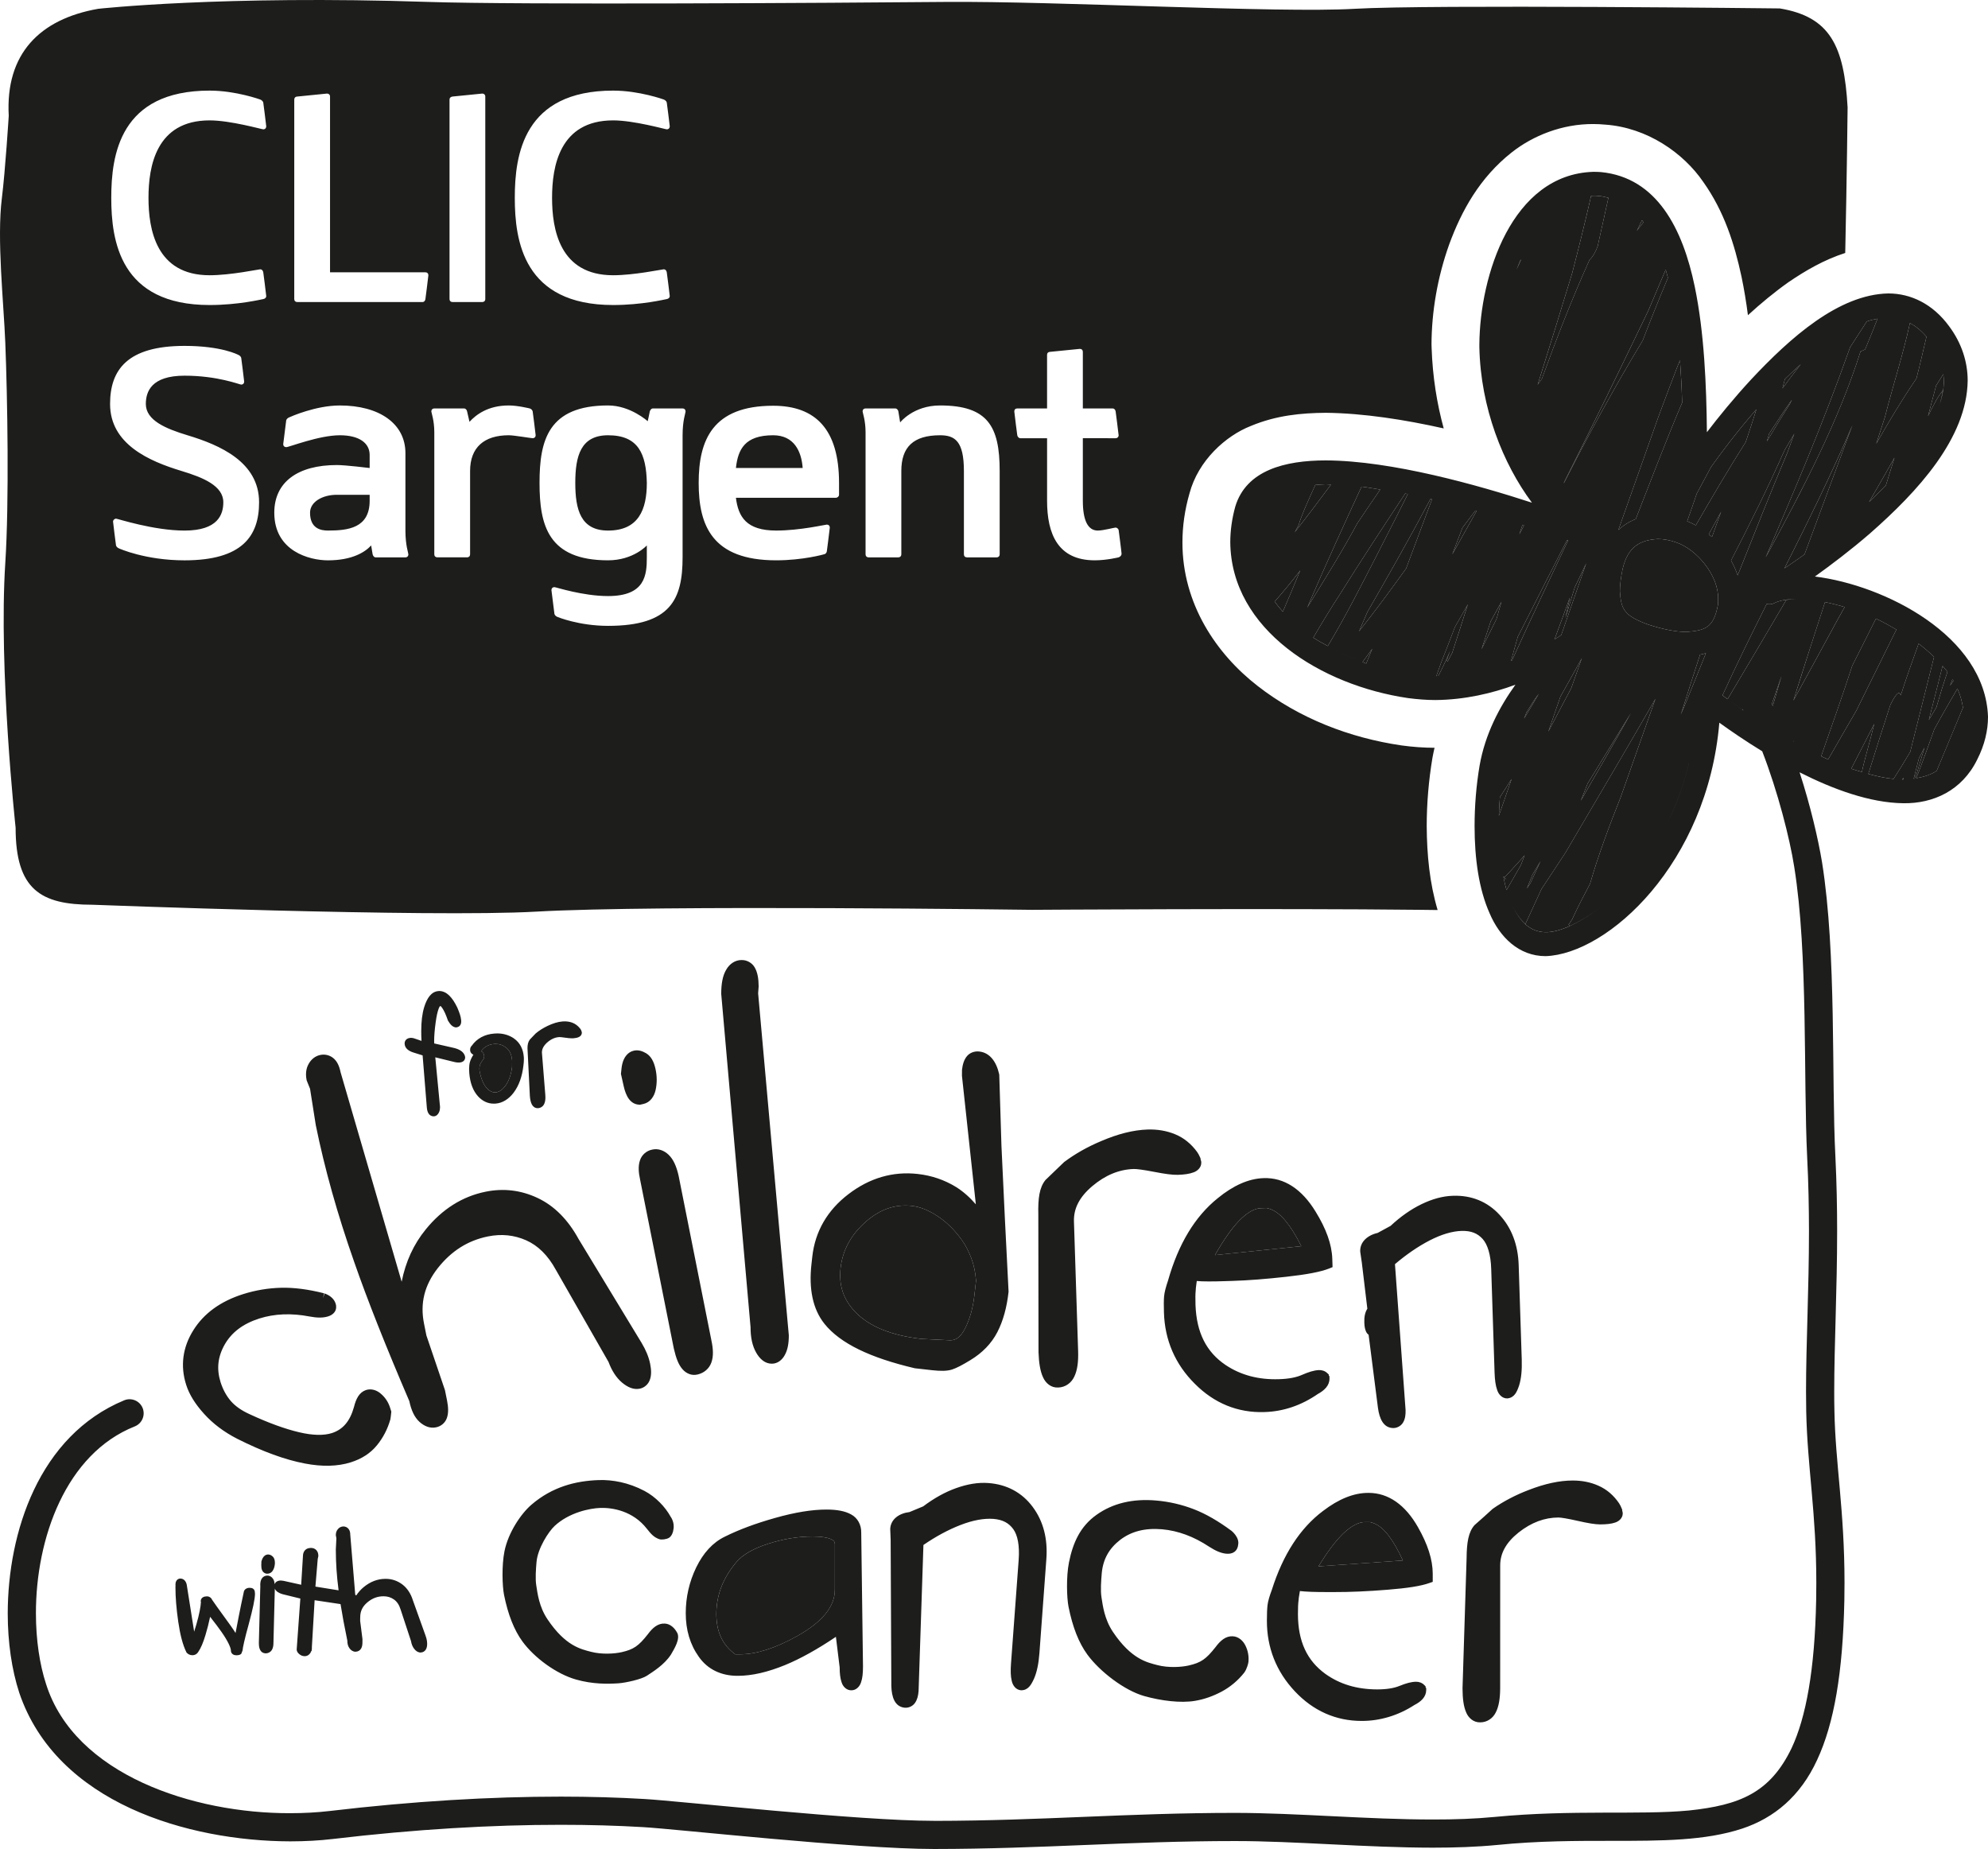 
<svg version="1.1" id="Layer_1" xmlns="http://www.w3.org/2000/svg" xmlns:xlink="http://www.w3.org/1999/xlink" x="0px" y="0px"
	 width="283.465px" height="263.621px" viewBox="0 0 283.465 263.621" enable-background="new 0 0 283.465 263.621"
	 xml:space="preserve">
<g>
	<path fill="#1D1D1B" d="M265.291,50.105l0.647-0.272c0.798-1.905,1.363-3.316,1.771-4.395c-0.498,0.097-1.003,0.215-1.527,0.393
		c-0.713,1.099-1.529,2.379-2.373,3.666c-4.015,11.323-8.137,20.868-12.045,29.978C257.047,69.765,262.119,60.144,265.291,50.105z"
		/>
	<path fill="#1D1D1B" d="M254.507,54.054c-0.113,0.435-0.222,0.882-0.349,1.321c0.85-1.155,1.712-2.3,2.603-3.424
		C255.99,52.635,255.247,53.323,254.507,54.054z"/>
	<path fill="#1D1D1B" d="M255.511,56.986c-1.143,1.577-2.173,3.221-3.246,4.839c-0.11,0.371-0.222,0.744-0.332,1.114
		c1.072-1.797,2.166-3.592,3.299-5.379L255.511,56.986z"/>
	<path fill="#1D1D1B" d="M268.904,69.194c0.401-1.325,0.832-2.631,1.23-3.955c-1.218,2.175-2.425,4.28-3.627,6.331
		C267.328,70.793,268.124,70.002,268.904,69.194z"/>
	<path fill="#1D1D1B" d="M247.771,82.034c2.327-5.841,4.648-11.712,7.084-17.495c0.332-0.893,0.662-1.801,0.987-2.699
		c-0.464,0.787-0.923,1.557-1.392,2.363c-2.339,5.273-4.922,10.5-7.626,15.709C247.203,80.587,247.52,81.291,247.771,82.034z"/>
	<path fill="#1D1D1B" d="M277.013,55.677c-0.139,1.059-0.445,2.146-0.886,3.258c0.652-1.609,1.059-3.184,1.035-4.667
		c0-0.305-0.039-0.608-0.073-0.915c-0.342,0.542-0.688,1.081-1.02,1.61c-0.381,1.463-0.771,2.926-1.16,4.379
		c0.304-0.617,0.6-1.237,0.957-1.865C276.127,56.906,276.561,56.291,277.013,55.677z"/>
	<path fill="#1D1D1B" d="M273.26,53.962c0.512-1.971,0.962-3.968,1.432-5.954c-0.772-0.897-1.55-1.514-2.357-1.95
		c-0.98,4.503-2.424,8.898-3.566,13.408c-0.412,1.273-0.828,2.53-1.233,3.8C269.306,60.14,271.176,57.02,273.26,53.962z"/>
	<path fill="#1D1D1B" d="M230.761,75.557c0.747-0.68,1.575-1.206,2.475-1.547c2.183-5.582,4.303-11.16,6.618-16.598
		c-0.055-2.017-0.159-4.018-0.304-6.046c-0.137,0.335-0.274,0.669-0.413,1.006c-0.907,2.355-1.805,4.721-2.679,7.087
		C234.56,64.82,232.659,70.19,230.761,75.557z"/>
	<path fill="#1D1D1B" d="M243.113,67.822c0,0,0.312-0.458,0.81-1.17C243.409,67.377,243.113,67.822,243.113,67.822z"/>
	<path fill="#1D1D1B" d="M222.617,90.541c1.184-3.406,2.367-6.815,3.557-10.221c-0.542,1.138-1.088,2.278-1.631,3.414l-1.333,4.383
		l0.644-2.942c-0.722,2.005-1.465,3.997-2.2,5.996C222.029,90.94,222.299,90.754,222.617,90.541z"/>
	<path fill="#1D1D1B" d="M223.711,77.106c0.346,0.129,0.588,0.222,0.588,0.222S224.077,77.244,223.711,77.106z"/>
	<path fill="#1D1D1B" d="M239.977,66.871c0-2.926-0.025-6.164-0.123-9.454C239.951,60.707,239.977,63.95,239.977,66.871z"/>
	<path fill="#1D1D1B" d="M257.303,79.044c0.061-0.167,0.122-0.328,0.183-0.491l6.644-17.921c-2.985,6.998-6.328,13.73-9.685,20.394
		C255.282,80.47,256.251,79.796,257.303,79.044z"/>
	<path fill="#1D1D1B" d="M248.922,63.017c0.531-1.554,1.029-3.107,1.522-4.662c-2.976,3.42-5.289,6.565-6.468,8.226
		c-0.679,1.261-1.353,2.53-2.037,3.793c-0.432,1.307-0.914,2.624-1.368,3.931c0.415,0.174,0.826,0.369,1.229,0.596
		C244.124,70.88,246.463,66.881,248.922,63.017z"/>
	<path fill="#1D1D1B" d="M244.129,76.499c0.429-1.184,0.857-2.359,1.282-3.542c-0.604,1.074-1.167,2.151-1.763,3.223
		c0.152,0.124,0.305,0.246,0.452,0.37C244.11,76.535,244.119,76.516,244.129,76.499z"/>
	<path fill="#1D1D1B" d="M276.106,100.848c0.475-1.659,1.001-3.358,1.577-5.074c-0.21-0.279-0.463-0.554-0.694-0.827
		c-0.652,2.574-1.299,5.151-1.963,7.712C275.391,102.04,275.751,101.441,276.106,100.848z"/>
	<path fill="#1D1D1B" d="M135.489,191.091c0.818,0,1.469-0.426,2.146-1.729c0.663-1.352,1.102-2.901,1.301-4.674l0.235-2.095
		c-0.087-1.2-0.318-2.287-0.692-3.253c-0.387-1.016-0.841-1.871-1.35-2.567c-1.062-1.466-2.235-2.606-3.512-3.425
		c-1.287-0.842-2.494-1.299-3.622-1.421c-2.382-0.254-4.531,0.479-6.623,2.331c-2.088,1.874-3.228,4.027-3.518,6.549
		c-0.266,2.47,0.405,4.466,2.078,6.222c1.95,2.057,5.087,3.374,9.45,3.864L135.489,191.091z"/>
	<path fill="#1D1D1B" d="M183.299,174.063c-0.896-1.085-1.787-1.652-2.703-1.827l-0.812,0.026c-0.86,0.023-1.924,0.57-3.125,1.809
		c-1.02,1.057-2.169,2.686-3.414,4.87l12.305-1.26C184.831,176.216,184.076,175.008,183.299,174.063z"/>
	<path fill="#1D1D1B" d="M216.238,38.464c0.217-0.496,0.46-0.994,0.665-1.482c-0.046,0.062-0.1,0.134-0.152,0.193
		C216.573,37.605,216.4,38.029,216.238,38.464z"/>
	<path fill="#1D1D1B" d="M197.955,218.881c-0.843-1.091-1.698-1.672-2.594-1.866l-0.747-0.004h-0.012
		c-0.851,0.004-1.903,0.5-3.114,1.671c-1.033,1.003-2.207,2.55-3.485,4.641l12.03-0.834
		C199.38,221.033,198.679,219.831,197.955,218.881z"/>
	<path fill="#1D1D1B" d="M222.954,100.164c0.362-0.684,0.729-1.376,1.091-2.062c0.498-1.419,1.006-2.833,1.504-4.258
		c-1.006,1.834-2.029,3.663-3.057,5.485c-0.574,1.663-1.155,3.323-1.718,4.986L222.954,100.164z"/>
	<path fill="#1D1D1B" d="M68.457,153.078c0.237,0.994,0.589,1.697,1.003,2.115c0.4,0.41,0.737,0.552,1.102,0.556
		c0.039,0,0.074,0,0.098-0.004c0.472-0.039,0.931-0.307,1.418-0.959c0.461-0.625,0.789-1.518,0.936-2.644l0,0l0.008-0.933
		c-0.074-0.878-0.356-1.442-0.841-1.832c-0.477-0.375-0.953-0.54-1.516-0.54c-0.063,0-0.131,0.005-0.198,0.006
		c-0.813,0.078-1.378,0.376-1.869,1.03c0.067,0.032,0.133,0.073,0.194,0.13c0.176,0.166,0.232,0.377,0.242,0.552l0.004,0.075
		l-0.008,0.039c-0.012,0.055,0,0.213-0.139,0.4c-0.19,0.244-0.308,0.431-0.349,0.523c-0.123,0.223-0.186,0.484-0.186,0.792
		c0,0.051,0.005,0.109,0.009,0.164C68.384,152.778,68.418,152.951,68.457,153.078z"/>
	<path fill="#1D1D1B" d="M104.839,235.863h0.714c2.229,0,4.939-0.833,8.087-2.585c3.753-2.093,5.408-4.31,5.399-6.635l0.003-0.003
		l0.004-6.479c-0.033-0.363-0.087-0.477-0.561-0.718c-0.511-0.231-1.391-0.38-2.596-0.379c-2.104-0.001-4.232,0.354-6.406,1.055
		c-2.164,0.697-3.649,1.599-4.497,2.616c-1.916,2.275-2.837,4.704-2.843,7.385C102.158,232.712,103.028,234.533,104.839,235.863z"/>
	<path fill="#1D1D1B" d="M189.055,69.047c-0.551,0.007-1.008,0.064-1.511,0.099c-1.052,2.299-2.069,4.561-2.349,5.665
		c-0.2,0.361-0.392,0.725-0.588,1.085c1.771-2.235,3.465-4.523,5.17-6.799C189.549,69.093,189.281,69.047,189.055,69.047z"/>
	<path fill="#1D1D1B" d="M194.981,87.244c-0.374,0.88-0.775,1.816-1.195,2.764c2.325-2.914,4.53-5.928,6.706-8.945
		c1.214-3.235,2.459-6.556,3.693-9.867c-0.069-0.015-0.144-0.028-0.215-0.048C200.707,77.255,197.517,82.855,194.981,87.244z"/>
	<path fill="#1D1D1B" d="M278.396,96.866c-0.108,0.295-0.232,0.589-0.341,0.891c0.163-0.242,0.32-0.458,0.482-0.687
		C278.493,97.003,278.442,96.934,278.396,96.866z"/>
	<path fill="#1D1D1B" d="M194.801,94.61c0.293-0.72,0.589-1.436,0.87-2.116c-0.44,0.63-0.909,1.263-1.393,1.903
		C194.462,94.457,194.624,94.549,194.801,94.61z"/>
	<path fill="#1D1D1B" d="M200.739,70.444c-0.125-0.021-0.252-0.056-0.374-0.08c-3.135,4.743-6.268,9.499-9.294,14.345
		c-1.327,2.03-2.584,4.108-3.813,6.206c0.65,0.438,1.373,0.8,2.069,1.191c2.713-4.496,5.054-9.204,7.446-13.834
		C198.104,75.671,199.42,73.056,200.739,70.444z"/>
	<path fill="#1D1D1B" d="M196.804,69.798c-0.889-0.131-1.797-0.32-2.66-0.419c-2.475,5.355-4.938,10.73-7.287,16.186
		c-0.159,0.352-0.298,0.708-0.457,1.064c2.604-4.203,5.121-8.256,7.124-11.999C194.559,73.078,195.694,71.426,196.804,69.798z"/>
	<path fill="#1D1D1B" d="M182.919,87.213c0.849-1.986,1.702-3.984,2.477-5.881c-1.16,1.517-2.376,2.997-3.645,4.446
		C182.118,86.267,182.499,86.75,182.919,87.213z"/>
	<path fill="#1D1D1B" d="M193.777,94.187c-1.35-0.506-2.651-1.101-3.892-1.763C191.126,93.086,192.423,93.681,193.777,94.187z"/>
	<path fill="#1D1D1B" d="M271.382,111.145l0.066-0.262c-0.069,0.067-0.154,0.167-0.235,0.252
		C271.269,111.134,271.326,111.145,271.382,111.145z"/>
	<path fill="#1D1D1B" d="M253.03,85.975c-0.366,0.2-0.759,0.22-1.125,0.136c-2.171,4.328-4.301,8.657-6.298,13.028
		c-0.189-0.14-0.342-0.255-0.478-0.357c0.281,0.213,0.669,0.506,1.202,0.903c2.803-4.694,5.589-9.417,8.376-14.154
		c0.484-0.069,0.994-0.133,1.596-0.133C254.839,85.398,253.677,85.636,253.03,85.975z"/>
	<path fill="#1D1D1B" d="M255.729,105.773c0.035-0.075,0.069-0.147,0.1-0.222l-0.111,0.214
		C255.723,105.765,255.725,105.773,255.729,105.773z"/>
	<path fill="#1D1D1B" d="M252.784,100.652c0.41-1.429,0.816-2.856,1.243-4.295c-0.462,1.34-0.925,2.685-1.385,4.026
		C252.691,100.476,252.737,100.56,252.784,100.652z"/>
	<path fill="#1D1D1B" d="M263.026,86.547c-0.962-0.283-1.898-0.523-2.803-0.703c-1.516,4.675-3.038,9.346-4.51,14.044
		c2.087-3.797,4.168-7.589,6.232-11.404L263.026,86.547z"/>
	<path fill="#1D1D1B" d="M248.424,101.179c-0.595-0.414-1.109-0.785-1.585-1.124c0.513,0.371,1.08,0.778,1.737,1.236
		c-0.035-0.062-0.071-0.123-0.11-0.185C248.456,101.13,248.437,101.153,248.424,101.179z"/>
	<path fill="#1D1D1B" d="M239.669,101.874c1.234-2.875,2.386-5.828,3.571-8.741l0.005-0.005c-0.277,0.088-0.556,0.152-0.835,0.204
		C241.474,96.181,240.571,99.034,239.669,101.874z"/>
	<path fill="#1D1D1B" d="M238.989,77.328c-0.854-0.306-1.737-0.48-2.594-0.48c-2.452,0.137-4.29,1.023-5.042,4.325
		c-0.238,1.191-0.376,2.249-0.376,3.133c0.173,2.555,0.583,3.478,4.021,4.736c1.875,0.611,3.852,1.055,5.458,1.055
		c2.657-0.202,3.883-0.576,4.493-3.816c0.037-0.272,0.037-0.546,0.037-0.85C245.088,82.094,241.951,78.311,238.989,77.328z"/>
	<path fill="#1D1D1B" d="M270.403,89.765c-0.955-0.548-1.91-1.105-2.913-1.561c-1.124,2.229-2.259,4.484-3.38,6.708
		c-1.419,4.354-2.932,8.621-4.434,12.91c0.332,0.154,0.655,0.315,0.987,0.465c1.333-2.314,2.662-4.636,4.016-6.946
		C266.583,97.49,268.498,93.63,270.403,89.765z"/>
	<path fill="#1D1D1B" d="M275.799,104c-0.823,2.345-1.679,4.657-2.549,6.95c1.07-0.179,2.039-0.493,2.893-1.035
		c1.262-3.004,2.508-6.019,3.754-9.025c-0.144-0.915-0.388-1.824-0.796-2.705C277.975,100.111,276.858,102.044,275.799,104z"/>
	<path fill="#1D1D1B" d="M274.415,106.579c-0.27,0.519-0.53,1.036-0.801,1.556c-0.244,0.969-0.498,1.937-0.749,2.898
		c0.055-0.006,0.097-0.02,0.149-0.033l0.316-0.8L274.415,106.579z"/>
	<path fill="#1D1D1B" d="M237.843,117.142c1.247-2.539,2.271-5.339,2.987-8.361l-0.007,0.013
		C240.11,111.815,239.081,114.602,237.843,117.142z"/>
	<path fill="#1D1D1B" d="M263.958,109.606c0.52,0.179,1.013,0.302,1.525,0.456c0.378-1.815,1.137-4.258,1.762-6.857
		C266.168,105.352,265.054,107.462,263.958,109.606z"/>
	<path fill="#1D1D1B" d="M273.57,91.769c-0.888,2.456-1.758,4.91-2.546,7.37c-0.183-0.633-0.607-0.42-1.475,1.341
		c-1.07,3.271-2.115,6.562-3.146,9.862c1.241,0.338,2.45,0.607,3.594,0.71c0.764-1.166,1.562-2.476,2.379-3.855
		c1.142-4.512,2.274-9.027,3.396-13.542C275.096,93,274.369,92.365,273.57,91.769z"/>
	<path fill="#1D1D1B" d="M226.387,111.694c-0.332,0.821-0.655,1.642-0.987,2.467c2.425-4.179,4.837-8.342,7.158-12.513
		C230.495,104.995,228.444,108.343,226.387,111.694z"/>
	<path fill="#1D1D1B" d="M217.293,74.888c-0.062-0.021-0.136-0.042-0.205-0.062c-0.147,0.451-0.298,0.898-0.45,1.35
		c0.215-0.381,0.406-0.776,0.616-1.156C217.268,74.971,217.286,74.93,217.293,74.888z"/>
	<path fill="#1D1D1B" d="M205.482,94.49c-0.218,0.64-0.445,1.268-0.677,1.896c0.095-0.007,0.191-0.013,0.282-0.02
		c0.608-1.177,1.188-2.367,1.688-3.596c-0.515,1.405-0.515,1.409-0.369,1.559c0.21-0.426,0.445-0.817,0.657-1.238
		c0.75-2.304,1.502-4.607,2.23-6.923c-0.613,1.079-1.234,2.164-1.846,3.244C206.799,91.122,206.14,92.835,205.482,94.49z"/>
	<path fill="#1D1D1B" d="M208.527,75.243c-0.494,1.272-0.962,2.527-1.449,3.794c1.148-2.056,2.311-4.131,3.475-6.201
		c-0.061-0.016-0.115-0.032-0.174-0.046C209.761,73.611,209.141,74.439,208.527,75.243z"/>
	<path fill="#1D1D1B" d="M219.796,126.755l-2.293,4.984c-0.733-0.654-1.391-1.595-1.995-2.884c1.296,2.761,2.791,4.02,4.872,4.051
		c1.898,0.046,4.95-1.279,8.105-3.788c-1.645,1.306-3.262,2.285-4.703,2.915c0.014-0.042,0.037-0.078,0.053-0.125
		c-0.066-0.02-0.122-0.033-0.191-0.053l0.067-0.091l0.246-0.367c0.083-0.122,0.162-0.249,0.245-0.369l0.102-0.238
		c0.747-1.623,1.582-3.208,2.417-4.783c1.209-4.191,2.764-8.302,4.36-12.325l4.962-14.045c-4.208,7.328-8.549,14.641-12.86,21.987
		L219.796,126.755z"/>
	<path fill="#1D1D1B" d="M222.977,68.926c3.527-6.921,7.23-13.74,11.251-20.374c1.151-2.995,2.353-5.974,3.599-8.942
		c-0.106-0.391-0.205-0.795-0.316-1.168c-0.813,1.944-1.643,3.893-2.479,5.846c-3.949,8.217-7.963,16.452-11.995,24.438
		C223.017,68.791,222.993,68.863,222.977,68.926z"/>
	<path fill="#1D1D1B" d="M234.126,31.396l-0.735,1.522c0.311-0.431,0.632-0.83,0.947-1.225
		C234.265,31.596,234.2,31.484,234.126,31.396z"/>
	<path fill="#1D1D1B" d="M226.647,37.056c0.535-0.503,0.881-1.21,1.174-1.98c0.042-0.213,0.097-0.434,0.136-0.644l0.811-3.644
		l0.401-1.819l0.175-0.767c-0.442-0.105-0.886-0.224-1.363-0.26c-0.276-0.036-0.547-0.036-0.816-0.036
		c-0.104-0.001-0.196,0.032-0.295,0.032c-0.831,3.658-1.742,7.322-2.697,11.008c-1.617,5.31-3.257,10.629-4.918,15.906
		c0.2-0.288,0.406-0.567,0.606-0.854C221.941,48.276,224.145,42.602,226.647,37.056z"/>
	<path fill="#1D1D1B" d="M222.389,76.629c-0.761-0.272-1.746-0.619-2.872-1C220.643,76.013,221.628,76.357,222.389,76.629z"/>
	<path fill="#1D1D1B" d="M213.867,113.662c-0.062,0.884-0.12,1.762-0.146,2.641l1.816-5.236
		C214.988,111.94,214.423,112.798,213.867,113.662z"/>
	<path fill="#1D1D1B" d="M219.408,98.92c-0.632,0.809-1.186,1.743-1.746,2.647c-0.117,0.304-0.229,0.593-0.349,0.885
		c0.545-0.909,1.101-1.81,1.629-2.733C219.102,99.457,219.254,99.189,219.408,98.92z"/>
	<path fill="#1D1D1B" d="M211.254,92.554c0.71-1.433,1.426-2.866,2.129-4.298c0.235-0.818,0.471-1.639,0.708-2.461
		c-0.51,0.932-1.02,1.853-1.524,2.772C212.126,89.895,211.699,91.229,211.254,92.554z"/>
	<path fill="#1D1D1B" d="M217.393,121.947c-0.637,0.755-1.346,1.474-1.989,2.211l-0.698,0.751l-0.178,0.18
		c-0.076-0.052-0.127-0.091-0.173-0.121c0.002,0.015,0.007,0.03,0.007,0.05c0.276,0.229,0.759,0.611,0.025,0.086
		c0.134,0.615,0.261,1.238,0.427,1.8c0.678-1.176,1.354-2.367,2.034-3.543C217.03,122.893,217.21,122.417,217.393,121.947z"/>
	<path fill="#1D1D1B" d="M219.66,122.78c-0.381,0.634-0.755,1.272-1.136,1.905c-0.265,0.665-0.539,1.324-0.807,1.988l0.53-0.812
		L219.66,122.78z"/>
	<path fill="#1D1D1B" d="M223.44,77.006c-0.969,1.882-1.939,3.768-2.895,5.657c-1.368,2.715-2.752,5.42-4.125,8.127
		c-0.334,1.14-0.634,2.274-0.955,3.406c0.051-0.017,0.09-0.034,0.136-0.054c2.604-5.731,5.297-11.413,7.984-17.082
		C223.533,77.042,223.494,77.025,223.44,77.006z"/>
	<g>
		<g>
			<path fill="#1D1D1B" d="M52.364,228.473c0.712-0.603,1.461-0.88,2.315-0.883c0.58,0,1.058,0.152,1.497,0.458
				c0.419,0.297,0.737,0.754,0.947,1.43l1.485,4.509c0.063,0.4,0.208,0.795,0.457,1.104c0.196,0.252,0.454,0.466,0.778,0.509
				l0.012,0.007h0.135v-0.004h0.012c0.299-0.003,0.556-0.165,0.707-0.404c0.157-0.245,0.195-0.528,0.198-0.838
				c-0.003-0.349-0.069-0.698-0.198-1.067l-0.236,0.084l0.236-0.091l-1.837-5.122c-0.298-0.958-0.805-1.737-1.511-2.271
				c-0.694-0.516-1.501-0.794-2.369-0.79h-0.055c-1.106,0.004-2.15,0.412-3.07,1.171c-0.418,0.341-0.777,0.748-1.08,1.204
				c-0.043-0.04-0.088-0.079-0.135-0.117l-0.71-8.559c0-0.271-0.045-0.581-0.252-0.829c-0.173-0.211-0.433-0.338-0.716-0.338h-0.038
				c-0.008,0-0.017,0-0.025,0.001c-0.287,0.016-0.55,0.154-0.727,0.375c-0.211,0.229-0.3,0.537-0.3,0.854v0.021l0.08,0.439
				l-0.08,1.586v0.046c0,1.826,0.128,3.756,0.394,5.784l-3.305-0.533l0.331-3.947l0.075-0.337l0.003-0.005l0.009-0.092
				c0-0.295-0.071-0.583-0.273-0.807c-0.205-0.234-0.498-0.325-0.781-0.325c-0.002,0-0.007,0-0.021-0.004
				c-0.015-0.003-0.038-0.003-0.073,0.012c-0.28,0.008-0.569,0.104-0.771,0.338c-0.211,0.241-0.279,0.55-0.279,0.858l-0.249,4.047
				l-2.542-0.564l-0.301-0.032c-0.003-0.008-0.037-0.008-0.042-0.008c-0.22,0-0.45,0.036-0.644,0.178
				c-0.124,0.084-0.2,0.205-0.251,0.338c-0.028-0.283-0.081-0.534-0.229-0.755h-0.002c-0.173-0.27-0.464-0.463-0.8-0.463h-0.056
				c-0.312,0.011-0.605,0.172-0.771,0.451c-0.147,0.259-0.198,0.555-0.198,0.896c0,0,0,0.072,0.012,0.083l-0.21,8.146
				c0.004,0.425,0.034,0.76,0.195,1.043c0.128,0.25,0.378,0.439,0.684,0.458c0.02,0.007,0.034,0.007,0.043,0.007l0.02,0.004h0.034
				c0.351,0,0.677-0.176,0.866-0.462c0.183-0.3,0.238-0.643,0.238-1.03l0.196-7.737c0.159,0.396,0.6,0.646,1.087,0.788l2.551,0.626
				l-0.519,7.254c0.011,0.371,0.249,0.57,0.396,0.689c0.202,0.169,0.446,0.267,0.709,0.27c-0.002,0-0.003-0.001-0.005-0.001
				c0.002,0,0.004,0,0.006,0.001c0.008,0,0.016,0.004,0.024,0.004c-0.009,0-0.016-0.002-0.024-0.004
				c0.016,0.001,0.032,0.004,0.047,0.004h-0.014l0.01,0.003c0.013,0,0.022-0.003,0.034-0.007c0.453-0.015,0.775-0.352,0.904-0.75
				l0.045,0.004l0.014-0.249l0.031-0.189l-0.021-0.004l0.398-6.788l3.696,0.554c0.239,1.497,0.557,3.23,0.969,5.209
				c-0.004,0.392,0.08,0.788,0.311,1.094c0.19,0.271,0.498,0.489,0.864,0.489l0.014-0.007c0.316,0,0.609-0.17,0.77-0.438
				c0.152-0.261,0.194-0.554,0.194-0.886l0.004-0.472l-0.329-2.597c0.008-0.075,0.008-0.267,0.008-0.512
				C51.363,229.728,51.672,229.065,52.364,228.473z M69.556,176.289c1.949-0.396,3.751-0.208,5.461,0.545
				c1.683,0.748,3.096,2.118,4.242,4.214l7.508,13.13c0.453,1.22,1.096,2.245,1.932,2.947c0.791,0.66,1.633,1.04,2.504,0.87
				l0.038-0.006c0.648-0.138,1.194-0.621,1.415-1.25c0.245-0.651,0.224-1.404,0.046-2.301c-0.199-0.969-0.609-1.958-1.209-2.96
				l-9.002-14.835c-1.492-2.73-3.444-4.717-5.827-5.837c-2.36-1.118-4.863-1.421-7.426-0.896c-3.312,0.67-6.18,2.483-8.522,5.363
				c-1.733,2.117-2.88,4.617-3.444,7.476l-8.71-29.876c-0.175-0.851-0.473-1.56-1.058-2.029c-0.509-0.408-1.18-0.566-1.814-0.436
				c-0.712,0.137-1.305,0.609-1.668,1.257c-0.394,0.676-0.473,1.491-0.301,2.33l0.014,0.061l0.475,1.178l0.817,5.18
				c1.265,6.219,3.084,12.704,5.465,19.476c1.874,5.393,4.498,12.017,7.873,19.876c0.272,1.299,0.726,2.303,1.464,2.971
				c0.676,0.609,1.496,0.941,2.319,0.77c0.725-0.128,1.346-0.654,1.576-1.35c0.241-0.693,0.212-1.506,0.02-2.479l-0.297-1.476
				l-2.647-7.799c-0.064-0.333-0.181-0.931-0.342-1.704c-0.575-2.881,0.055-5.449,1.964-7.893
				C64.355,178.356,66.702,176.873,69.556,176.289z M38.276,221.636c-0.013,0-0.028-0.003-0.044-0.005
				c-0.385,0.005-0.655,0.271-0.791,0.551c-0.058,0.111-0.105,0.241-0.16,0.413l-0.008,0.032l-0.017,0.583
				c-0.006,0.445,0.107,0.972,0.64,1.136l0.053,0.016l0.196,0.007c0.413-0.007,0.708-0.291,0.849-0.618
				c0.114-0.24,0.18-0.519,0.196-0.809h0.007v-0.134l-0.004-0.015c0-0.316-0.065-0.645-0.314-0.875
				C38.73,221.773,38.526,221.647,38.276,221.636z M50.027,208.489l0.022-0.008c1.512-0.481,2.769-1.279,3.686-2.404
				c0.889-1.079,1.533-2.324,1.927-3.716c0.047-0.242,0.073-0.522,0.121-0.967l0.013-0.139l-0.047-0.146
				c-0.032-0.103-0.073-0.242-0.128-0.402c-0.239-0.766-0.668-1.431-1.271-1.955c-0.595-0.55-1.415-0.814-2.175-0.562
				c-0.963,0.333-1.411,1.249-1.699,2.404c-0.585,2.092-1.605,3.225-3.153,3.73c-1.14,0.36-2.703,0.349-4.684-0.122
				c-1.993-0.471-4.33-1.315-6.99-2.546c-1.201-0.536-2.095-1.171-2.727-1.891c-0.642-0.747-1.129-1.631-1.47-2.697
				c-0.592-1.898-0.406-3.625,0.594-5.384c0.997-1.729,2.595-2.952,4.938-3.699c2.181-0.688,4.562-0.783,7.169-0.283
				c1.032,0.194,1.891,0.216,2.621-0.013c0.357-0.112,0.704-0.292,0.946-0.646c0.249-0.347,0.262-0.823,0.139-1.175
				c-0.223-0.714-0.837-1.184-1.569-1.451l-0.243,0.676l0.173-0.697c-2.271-0.573-4.325-0.841-6.167-0.791
				c-1.832,0.051-3.625,0.35-5.383,0.905c-3.186,1.005-5.598,2.729-7.111,5.166c-1.521,2.427-1.872,5.092-1.009,7.776
				c0.437,1.383,1.302,2.756,2.554,4.133c1.265,1.403,2.834,2.582,4.702,3.543c3.629,1.827,6.851,3.006,9.692,3.539
				C45.946,209.132,48.128,209.088,50.027,208.489z M58.618,147.971c-0.025,0.004-0.079-0.006-0.154,0.016
				c-0.162,0.011-0.384,0.066-0.557,0.245c-0.151,0.149-0.211,0.354-0.211,0.537c0,0.025,0,0.062,0.005,0.104
				c0.06,0.608,0.58,0.972,1.214,1.179l1.345,0.42l0.596,7.37c0.028,0.353,0.087,0.653,0.243,0.907
				c0.141,0.242,0.417,0.408,0.716,0.414v-0.006h0.08c0.337-0.027,0.556-0.277,0.678-0.52c0.118-0.225,0.164-0.475,0.164-0.747
				l0.013-0.001l-0.026-0.275l-0.007-0.128h-0.006l-0.645-6.738l2.713,0.665c0.207,0.054,0.404,0.081,0.598,0.081
				c0.055,0,0.103-0.004,0.152-0.004c0.186-0.017,0.376-0.062,0.54-0.187c0.172-0.13,0.253-0.332,0.256-0.526l-0.003-0.04
				c-0.034-0.371-0.25-0.646-0.51-0.855c-0.291-0.221-0.649-0.364-1.079-0.472l-0.05,0.195l0.046-0.195l-2.818-0.642
				c-0.006-0.112-0.006-0.23-0.006-0.346c0-0.705,0.07-1.604,0.217-2.665c0.118-0.875,0.268-1.531,0.422-1.936
				c0.064-0.172,0.13-0.291,0.183-0.362l0.022,0.026l0.063-0.062c0.002,0.007,0.006,0.009,0.009,0.012
				c0.066,0.058,0.159,0.154,0.259,0.313c0.23,0.332,0.501,0.909,0.775,1.719l0.014,0.029l0.024,0.048
				c0.312,0.512,0.646,0.938,1.19,0.944v-0.013c0.557-0.069,0.691-0.528,0.678-0.869c0-0.059-0.005-0.11-0.005-0.143
				c-0.02-0.259-0.082-0.525-0.172-0.816c-0.093-0.285-0.219-0.617-0.382-0.998c-0.708-1.457-1.516-2.346-2.578-2.356
				c-0.029,0-0.079-0.004-0.151,0.014c-0.959,0.09-1.583,0.969-1.987,2.277c-0.286,0.929-0.424,2.072-0.424,3.44
				c0,0.436,0.01,0.895,0.038,1.38l-0.978-0.335C58.979,148.016,58.803,147.971,58.618,147.971z M33.267,235.903
				c0.165,0.086,0.334,0.095,0.487,0.099c0.003,0,0.038-0.004,0.038-0.004c0.156,0,0.304-0.028,0.444-0.091
				c0.066-0.038,0.126-0.081,0.175-0.135l0.177-0.466c0.014-0.343,0.301-1.671,0.872-3.72c0.589-2.189,0.89-3.588,0.899-4.34
				l-0.026-0.294v0.008c-0.013-0.184-0.083-0.339-0.263-0.461h0.001c-0.145-0.094-0.305-0.113-0.42-0.109
				c0.014-0.004-0.012-0.004-0.051-0.004c-0.338-0.014-0.805,0.166-0.854,0.666c-0.224,1.041-0.454,2.129-0.665,3.208
				c-0.186,0.925-0.351,1.783-0.496,2.562c-0.201-0.328-0.441-0.682-0.725-1.079c-0.859-1.178-1.518-2.091-1.962-2.716
				c-0.22-0.312-0.39-0.549-0.503-0.721c-0.061-0.079-0.103-0.143-0.132-0.184l-0.019-0.025c-0.119-0.305-0.403-0.492-0.713-0.5
				h-0.015c-0.013-0.002-0.033-0.002-0.067,0.008c-0.158,0.004-0.315,0.025-0.471,0.106c-0.208,0.099-0.352,0.302-0.355,0.557
				c0,0-0.01,0.055,0.029,0.126c-0.025,0.628-0.233,1.758-0.659,3.232c-0.111,0.381-0.216,0.723-0.309,1.009
				c-0.35-2.181-0.695-4.367-1.037-6.562c-0.049-0.463-0.325-0.975-0.881-1.009c-0.013-0.002-0.029-0.004-0.049-0.004
				c-0.249,0.004-0.473,0.13-0.588,0.366c-0.085,0.155-0.111,0.335-0.111,0.515c0,0,0,0.045,0.009,0.074l-0.009,0.304
				c0,1.411,0.131,3.045,0.399,4.903c0.27,1.864,0.646,3.311,1.164,4.352l0.015,0.036l0.119,0.117
				c0.07,0.058,0.14,0.104,0.202,0.142c0.159,0.082,0.323,0.123,0.489,0.123l0.015,0.006c0.351,0,0.652-0.161,0.825-0.438
				c0.39-0.554,0.732-1.372,1.062-2.474c0.245-0.806,0.462-1.664,0.653-2.572c0.742,0.946,1.293,1.675,1.655,2.205
				c0.902,1.286,1.32,2.259,1.308,2.607c0.002,0-0.004,0.024,0,0.054C32.94,235.61,33.069,235.793,33.267,235.903z M231.247,215.103
				c-0.118-0.298-0.242-0.555-0.388-0.775c-0.768-1.128-1.748-1.971-2.906-2.487c-1.117-0.509-2.367-0.755-3.698-0.755
				c-1.91,0-4.002,0.462-6.298,1.355c-1.885,0.719-3.596,1.62-5.118,2.683c-0.831,0.761-1.671,1.521-2.594,2.325
				c-0.874,0.994-1.106,2.494-1.125,4.673l-0.582,18.583c0.007,1.455,0.144,2.566,0.506,3.411c0.327,0.833,1.082,1.464,1.975,1.449
				h0.056c0.934,0,1.773-0.545,2.198-1.402c0.449-0.863,0.622-1.995,0.632-3.441l0.005-17.535c0.004-1.72,0.812-3.241,2.625-4.691
				c1.827-1.441,3.7-2.129,5.68-2.136c0.361,0,1.331,0.157,2.729,0.474c1.456,0.334,2.484,0.504,3.204,0.51
				c0.893-0.006,1.578-0.069,2.139-0.261c0.533-0.158,1.104-0.635,1.094-1.311v-0.088l-0.021-0.079
				c-0.027-0.108-0.043-0.184-0.048-0.229l-0.01-0.015v-0.133L231.247,215.103z M185.35,226.844
				c0.879,0.104,2.157,0.146,3.932,0.146c0.219,0.004,0.532,0.004,0.927,0c2.279,0.007,4.821-0.105,7.634-0.332
				c2.826-0.224,4.777-0.526,5.986-0.964l0.461-0.162v-1.163c-0.004-2.017-0.727-4.22-2.108-6.637
				c-1.78-3.14-4.189-4.893-7.065-4.883c-2.113-0.006-4.27,0.895-6.471,2.576c-3.276,2.456-5.703,6.224-7.295,11.24
				c-0.334,0.891-0.546,1.608-0.618,2.19c-0.06,0.522-0.09,1.254-0.09,2.22c-0.005,3.846,1.338,7.242,3.968,10.046
				c2.616,2.793,5.853,4.242,9.539,4.242h0.032c1.301,0.001,2.586-0.191,3.855-0.574c1.26-0.379,2.476-0.946,3.639-1.696
				c0.945-0.482,1.665-1.143,1.684-2.116l-0.002-0.296l-0.084-0.086v-0.156l-0.198-0.204c-0.307-0.316-0.749-0.464-1.165-0.459
				c-0.673,0.005-1.425,0.213-2.366,0.597c-0.775,0.318-1.839,0.495-3.177,0.495c-2.906-0.008-5.34-0.746-7.398-2.222
				c-2.602-1.886-3.889-4.624-3.9-8.494c-0.002-0.876,0.027-1.535,0.081-1.922C185.147,228.106,185.212,227.613,185.35,226.844z
				 M191.488,218.682c1.211-1.171,2.264-1.667,3.114-1.671h0.012l0.747,0.004c0.895,0.194,1.751,0.775,2.594,1.866
				c0.724,0.95,1.425,2.152,2.078,3.607l-12.03,0.834C189.281,221.231,190.455,219.685,191.488,218.682z M216.546,180.394
				c-0.086-2.886-0.999-5.329-2.729-7.191c-1.73-1.884-4.025-2.812-6.66-2.713c-1.446,0.043-2.94,0.458-4.473,1.199
				c-1.522,0.739-2.987,1.771-4.406,3.093l-1.848,1.005c-1.455,0.328-2.556,1.309-2.478,2.675l0.227,1.55l0.788,6.579
				c-0.348,0.537-0.459,1.215-0.431,1.97c0.016,0.476,0.066,0.863,0.219,1.226c0.058,0.174,0.198,0.375,0.393,0.521l1.331,10.412
				c0.212,1.564,0.786,2.869,2.191,2.885c0.016,0,0.03,0.006,0.046,0c0.554-0.016,1.112-0.348,1.373-0.84
				c0.278-0.498,0.346-1.066,0.329-1.738l-1.513-20.79c1.653-1.404,3.299-2.525,4.932-3.375c1.712-0.88,3.241-1.328,4.596-1.366
				c1.34-0.029,2.247,0.345,2.976,1.15c0.696,0.783,1.16,2.209,1.221,4.309l0.478,14.746c0.036,1.042,0.143,1.854,0.369,2.479
				c0.189,0.604,0.703,1.225,1.467,1.2c1.003-0.115,1.343-0.914,1.656-1.824c0.316-0.992,0.427-2.215,0.383-3.703L216.546,180.394z
				 M144.288,235.42l-0.129,1.721c-0.076,1.047-0.061,1.855,0.102,2.503c0.124,0.617,0.569,1.298,1.335,1.35
				c1.011-0.002,1.436-0.773,1.837-1.641c0.417-0.952,0.664-2.155,0.774-3.639l0.99-13.422c0.217-2.885-0.425-5.408-1.954-7.453
				c-1.522-2.047-3.698-3.208-6.334-3.396c-1.44-0.104-2.964,0.15-4.573,0.726c-1.593,0.566-3.157,1.445-4.703,2.604l-1.955,0.812
				c-1.481,0.171-2.668,1.022-2.743,2.388l0.061,1.562l0.097,20.838c0.044,1.579,0.479,2.938,1.871,3.1
				c0.02,0,0.039,0.002,0.06,0.005c0.541,0.045,1.129-0.225,1.443-0.686c0.325-0.464,0.462-1.023,0.512-1.693l0.691-20.825
				c1.798-1.232,3.55-2.173,5.269-2.84c1.791-0.698,3.368-0.977,4.718-0.878c1.331,0.113,2.191,0.588,2.83,1.468
				c0.609,0.85,0.918,2.308,0.762,4.399L144.288,235.42z M99.413,195.978c0.016,0,0.03-0.005,0.048-0.007
				c0.915-0.207,1.67-0.839,1.973-1.713c0.314-0.877,0.27-1.92-0.001-3.162h0.002l-4.677-23.476
				c-0.301-1.323-0.733-2.318-1.428-2.984c-0.643-0.617-1.502-0.926-2.339-0.729c-0.814,0.16-1.496,0.756-1.743,1.542
				c-0.262,0.778-0.211,1.683,0.026,2.758l4.804,24.052c0.316,1.362,0.664,2.322,1.256,2.98
				C97.849,195.827,98.645,196.169,99.413,195.978z M132.918,195.359c1.19,0.13,2.093,0.13,2.814-0.092
				c0.664-0.213,1.502-0.657,2.644-1.353c1.701-1.034,3.001-2.366,3.839-3.997c0.823-1.595,1.347-3.513,1.596-5.75
				c-0.364-7.027-0.706-13.93-1.018-20.822l-0.311-10.125l-0.016-0.073c-0.387-1.758-1.322-3.058-2.817-3.224
				c-0.652-0.085-1.357,0.15-1.776,0.662c-0.419,0.509-0.613,1.161-0.704,1.951l-0.006,0.857l1.98,18.312
				c-0.888-1.025-1.84-1.858-2.854-2.487c-1.636-1-3.454-1.619-5.431-1.84c-3.545-0.4-6.88,0.58-9.874,2.874
				c-3.005,2.29-4.765,5.313-5.163,8.933l-0.113,1.021c-0.401,3.541,0.173,6.43,1.851,8.536c2.268,2.823,6.564,4.853,12.881,6.338
				L132.918,195.359z M119.854,180.807c0.29-2.521,1.43-4.675,3.518-6.549c2.092-1.852,4.241-2.585,6.623-2.331
				c1.128,0.122,2.334,0.579,3.622,1.421c1.277,0.818,2.45,1.959,3.512,3.425c0.509,0.696,0.963,1.552,1.35,2.567
				c0.373,0.966,0.605,2.053,0.692,3.253l-0.235,2.095c-0.199,1.772-0.638,3.322-1.301,4.674c-0.676,1.304-1.328,1.729-2.146,1.729
				l-4.107-0.198c-4.362-0.49-7.499-1.808-9.45-3.864C120.259,185.273,119.588,183.276,119.854,180.807z M150.855,197.823
				c0.023,0.003,0.042,0.003,0.058,0.003c0.99-0.036,1.851-0.646,2.27-1.558c0.442-0.916,0.593-2.117,0.544-3.638l-0.595-18.484
				c-0.049-1.819,0.742-3.441,2.609-5.029c1.882-1.586,3.826-2.375,5.907-2.447c0.383-0.013,1.4,0.11,2.895,0.403
				c1.548,0.302,2.632,0.449,3.391,0.429c0.939-0.029,1.663-0.13,2.245-0.35c0.554-0.188,1.142-0.704,1.107-1.425l-0.004-0.097
				l-0.019-0.079c-0.035-0.111-0.054-0.185-0.064-0.237l-0.012-0.013l-0.005-0.138l-0.056-0.131
				c-0.136-0.31-0.274-0.574-0.436-0.798c-0.854-1.163-1.91-2.021-3.145-2.521c-1.206-0.496-2.521-0.716-3.929-0.67
				c-2.009,0.066-4.203,0.621-6.579,1.638c-1.975,0.825-3.746,1.83-5.312,3.004c-0.847,0.83-1.704,1.653-2.645,2.545
				c-0.889,1.079-1.084,2.658-1.029,4.963l0.028,19.589c0.055,1.536,0.237,2.706,0.641,3.577
				C149.104,197.235,149.912,197.883,150.855,197.823z M107.642,137.985c-0.372-0.691-1.12-1.122-1.896-1.105
				c-0.926-0.012-1.728,0.551-2.196,1.375c-0.516,0.866-0.709,2.01-0.712,3.449l4.182,47.519c-0.003,1.437,0.249,2.667,0.807,3.637
				c0.518,0.913,1.269,1.575,2.228,1.569h0.025c0.78-0.004,1.433-0.515,1.811-1.215c0.424-0.737,0.586-1.684,0.586-2.838
				l-0.177-1.941l-4.199-46.812l0.074-0.971C108.166,139.533,108.022,138.672,107.642,137.985z M180.316,201.324
				c1.331-0.039,2.646-0.275,3.931-0.713c1.27-0.431,2.487-1.055,3.649-1.854c0.965-0.526,1.689-1.227,1.673-2.227l-0.007-0.317
				l-0.088-0.077l-0.005-0.159l-0.217-0.205c-0.325-0.317-0.784-0.45-1.208-0.43c-0.69,0.03-1.454,0.274-2.397,0.684
				c-0.789,0.352-1.871,0.572-3.248,0.613c-2.974,0.099-5.497-0.588-7.648-2.025c-2.735-1.848-4.145-4.605-4.288-8.571
				c-0.027-0.9-0.02-1.574,0.025-1.979c-0.012-0.121,0.044-0.635,0.157-1.422c0.901,0.079,2.214,0.079,4.029,0.018l0.958-0.029
				c2.332-0.071,4.937-0.276,7.807-0.597c2.89-0.32,4.883-0.695,6.099-1.182l0.469-0.191l-0.039-1.185
				c-0.067-2.069-0.882-4.305-2.381-6.729c-1.929-3.17-4.455-4.879-7.402-4.774c-2.16,0.066-4.347,1.059-6.545,2.858
				c-3.273,2.625-5.629,6.57-7.096,11.757c-0.314,0.929-0.51,1.667-0.563,2.27c-0.044,0.538-0.046,1.285-0.016,2.276
				c0.117,3.941,1.604,7.378,4.399,10.155c2.772,2.791,6.134,4.16,9.914,4.037L180.316,201.324z M176.658,174.07
				c1.201-1.238,2.265-1.785,3.125-1.809l0.812-0.026c0.916,0.175,1.807,0.742,2.703,1.827c0.777,0.945,1.532,2.153,2.25,3.618
				l-12.305,1.26C174.489,176.756,175.639,175.127,176.658,174.07z M155.059,235.919c1.744,2.383,5.244,5.087,8.076,5.892
				c2.441,0.691,5.241,1.028,7.258,0.688c1.296-0.218,2.537-0.646,3.813-1.325c1.233-0.662,2.314-1.569,3.213-2.703
				c0.401-0.559,0.586-1.372,0.596-1.538c0.073-0.796-0.069-1.58-0.42-2.292c-0.347-0.729-0.997-1.296-1.795-1.347
				c-1.018-0.062-1.788,0.608-2.491,1.559c-1.348,1.704-2.054,2.2-3.815,2.605c-1.029,0.236-2.884,0.361-4.467-0.055
				c-1.458-0.387-3.707-0.821-6.337-4.733c-1.233-1.842-1.453-3.806-1.633-4.941c-0.152-0.968-0.056-2.316,0.039-3.423
				c0.183-1.982,1.02-3.507,2.611-4.747c1.587-1.215,3.534-1.73,5.986-1.521c2.277,0.202,4.51,1.023,6.727,2.49
				c0.882,0.568,1.659,0.921,2.43,0.992c0.369,0.029,0.764,0.003,1.116-0.232c0.36-0.231,0.554-0.656,0.577-1.027
				c0.234-1.07-0.941-1.999-0.941-1.999c-1.878-1.389-3.67-2.429-5.394-3.092c-1.707-0.655-3.483-1.07-5.319-1.229
				c-3.327-0.299-6.217,0.373-8.552,2.046c-2.332,1.654-3.368,4.025-3.917,6.783c-0.408,2.062-0.31,5.071-0.058,6.334
				C152.945,231.997,153.82,234.234,155.059,235.919z M74.507,234.051c1.708,2.335,4.846,4.618,7.618,5.406
				c2.382,0.676,4.498,0.645,6.068,0.541c1.01-0.07,3.281-0.568,4.045-1.079c0.809-0.541,2.495-1.551,3.438-3.03
				c0.474-0.811,1.35-2.227,0.885-3.091c-0.373-0.691-0.976-1.271-1.758-1.316c-0.996-0.059-1.745,0.595-2.436,1.531
				c-1.317,1.667-2.012,2.155-3.737,2.547c-1.002,0.226-2.818,0.351-4.364-0.055c-1.429-0.379-3.63-0.807-6.202-4.637
				c-1.21-1.799-1.422-3.722-1.6-4.838c-0.15-0.944-0.056-2.266,0.039-3.344c0.178-1.943,1.709-4.318,2.586-5.13
				c2.067-1.914,4.99-2.506,6.474-2.562c1.819-0.067,4.72,0.454,6.674,2.971c0.631,0.803,1.014,1.208,1.754,1.479
				c0.344,0.121,1.067,0.025,1.416-0.201c0.353-0.226,0.584-0.778,0.607-1.149c0.231-1.039-0.394-1.857-0.394-1.857
				c-0.753-1.376-2.125-2.824-3.719-3.666c-2.293-1.211-4.586-1.615-6.539-1.548c-3.267,0.112-6.615,0.951-9.601,3.525
				c-1.46,1.259-3.294,3.941-3.832,6.641c-0.403,2.018-0.307,4.964-0.06,6.196C72.441,230.218,73.302,232.402,74.507,234.051z
				 M82.873,146.903c-0.046-0.096-0.102-0.197-0.173-0.279c-0.307-0.385-0.69-0.668-1.128-0.825
				c-0.333-0.118-0.69-0.177-1.058-0.177c-0.096,0-0.196,0.001-0.307,0.014c-0.665,0.05-1.381,0.275-2.137,0.637
				c-0.632,0.305-1.2,0.658-1.698,1.08c-0.273,0.291-0.539,0.567-0.826,0.866c-0.256,0.344-0.332,0.747-0.332,1.241
				c0,0.154,0.009,0.325,0.026,0.517l0.311,6.264c0.039,0.508,0.118,0.902,0.278,1.215c0.152,0.305,0.45,0.542,0.815,0.542h0.053
				l0.055-0.004c0.39-0.033,0.722-0.284,0.866-0.649c0.11-0.256,0.151-0.559,0.151-0.888c0-0.128-0.011-0.253-0.017-0.379
				l-0.473-5.907c-0.002-0.043-0.007-0.085-0.007-0.123c0.004-0.463,0.201-0.891,0.701-1.369c0.554-0.501,1.111-0.763,1.73-0.813
				c0.006,0,0.052-0.004,0.052-0.004c0.134,0,0.429,0.026,0.832,0.088c0.413,0.062,0.73,0.089,0.976,0.089h0.15
				c0.324-0.026,0.576-0.072,0.79-0.165c0.214-0.085,0.451-0.299,0.458-0.62l-0.002-0.01v-0.077l-0.025-0.081h-0.003l-0.014-0.053
				v-0.006L82.873,146.903z M66.887,152.407c0,0.188,0.008,0.379,0.026,0.594c0.113,1.376,0.518,2.506,1.258,3.317
				c0.604,0.659,1.368,1.034,2.209,1.034h0.014c0.08,0,0.156,0,0.225-0.005l0.062-0.004c0.972-0.075,1.854-0.634,2.542-1.534
				c0.775-1.02,1.234-2.331,1.414-3.912c0.041-0.305,0.063-0.595,0.063-0.856c0-0.115-0.003-0.223-0.008-0.316
				c-0.083-1.14-0.555-2.074-1.396-2.656l0.003-0.004c-0.699-0.483-1.517-0.725-2.406-0.725c-0.134,0-0.275,0.004-0.416,0.021
				c-1.355,0.1-2.479,0.691-3.204,1.73c-0.155,0.124-0.24,0.357-0.24,0.577c0,0.015,0,0.055,0.007,0.1
				c0.009,0.151,0.082,0.359,0.28,0.502c0.058,0.049,0.12,0.078,0.181,0.103c-0.226,0.359-0.392,0.692-0.49,1.018
				C66.926,151.686,66.887,152.025,66.887,152.407z M68.542,151.593c0.042-0.092,0.159-0.278,0.349-0.523
				c0.139-0.188,0.127-0.346,0.139-0.4l0.008-0.039l-0.004-0.075c-0.01-0.175-0.066-0.386-0.242-0.552
				c-0.061-0.057-0.127-0.098-0.194-0.13c0.491-0.654,1.055-0.952,1.869-1.03c0.067-0.001,0.135-0.006,0.198-0.006
				c0.563,0,1.039,0.165,1.516,0.54c0.484,0.39,0.767,0.954,0.841,1.832l-0.008,0.933c-0.146,1.126-0.474,2.019-0.936,2.644
				c-0.487,0.652-0.946,0.92-1.418,0.959c-0.024,0.004-0.059,0.004-0.098,0.004c-0.365-0.004-0.701-0.145-1.102-0.556
				c-0.414-0.418-0.766-1.121-1.003-2.115c-0.038-0.127-0.073-0.3-0.091-0.529c-0.004-0.055-0.009-0.113-0.009-0.164
				C68.356,152.077,68.418,151.815,68.542,151.593z M91.137,157.502l0.088,0.012l0.536-0.121c0.933-0.211,1.527-1.05,1.73-2.024
				c0.206-0.963,0.2-1.978-0.034-3.004c-0.217-0.975-0.602-1.754-1.324-2.194c-0.554-0.331-1.146-0.509-1.746-0.373
				c-0.864,0.184-1.418,0.942-1.637,1.816c-0.093,0.338-0.146,0.78-0.201,1.395l-0.009,0.111l0.383,1.707
				C89.242,156.27,89.851,157.426,91.137,157.502z M258.786,82.198c2.32-1.671,5.082-3.746,7.878-6.168
				c6.748-5.925,13.802-13.553,13.903-21.763c0-2.657-0.849-5.342-2.655-7.765c-2.32-3.167-5.451-4.664-8.657-4.664
				c-7.089,0.133-14.008,6.334-19.53,12.228c-2.521,2.722-4.701,5.415-6.341,7.558c-0.067-6.672-0.376-14.239-1.737-20.775
				c-1.7-8.213-5.385-15.53-13.361-16.313c-0.376-0.036-0.752-0.036-1.121-0.036c-11.59,0.375-16.157,14.784-16.225,24.591V49.5
				c0.169,8.615,3.371,16.648,7.498,22.172c-7.636-2.487-19.971-5.991-29.383-6.029c-5.829,0-11.35,1.396-12.918,6.577
				c-0.476,1.732-0.715,3.438-0.715,5.108c0.136,12.465,12.987,20.396,25.358,22.204c1.327,0.17,2.623,0.276,3.888,0.276
				c4.191-0.035,8.11-0.957,11.416-2.186c-2.283,3.17-4.33,7.051-5.114,11.547c-0.478,2.829-0.713,5.756-0.713,8.616
				c0,4.634,0.611,8.995,2.146,12.432c1.433,3.376,4.157,6.105,7.977,6.105c4.429-0.143,10.224-3.446,15.098-9.236
				c4.875-5.788,8.829-14.03,9.678-24.048c1.531,1.102,3.649,2.566,6.113,4.073c2.226,5.734,3.938,12.459,4.567,16.489
				c1.998,12.44,1.287,30.065,1.848,41.481c0.186,3.64,0.247,7.106,0.254,10.423c0,8.311-0.42,15.99-0.42,22.919
				c0,0.942,0.012,1.885,0.027,2.82c0.166,7.972,1.446,14.456,1.439,24.437c0,0.78-0.007,1.581-0.021,2.423
				c-0.194,10.038-1.463,16.775-3.497,21.124c-3.08,6.413-7.449,8.143-14.646,8.905c-7.13,0.671-16.559-0.155-27.732,0.921
				c-2.748,0.266-5.705,0.367-8.764,0.362c-9.265,0.005-19.454-0.937-28.223-0.942c-15.394,0.006-27.617,1.123-42.796,1.138
				c-0.011-0.005-0.053-0.005-0.122-0.005c-10.816,0.005-36.326-2.828-41.274-3.111c-3.754-0.221-7.749-0.34-11.961-0.34
				c-9.912,0-21.006,0.636-32.957,2.051c-1.751,0.205-3.64,0.31-5.61,0.31c-13.763,0.045-30.725-5.456-34.817-18.42
				c-0.91-2.775-1.443-6.307-1.443-10.067c-0.014-10.683,4.256-22.759,14.109-26.665c1.029-0.419,1.521-1.59,1.105-2.618
				c-0.418-1.022-1.588-1.518-2.618-1.101C5.538,204.692,1.12,218.49,1.102,230.029c0.005,4.132,0.573,8.036,1.645,11.32
				c5.338,15.745,24.096,21.142,38.634,21.184c2.114-0.003,4.157-0.11,6.08-0.339c11.803-1.4,22.745-2.025,32.487-2.021
				c4.135-0.004,8.054,0.113,11.73,0.329c4.688,0.262,30.249,3.116,41.505,3.119h0.055c15.429-0.014,27.659-1.132,42.863-1.132
				c8.485-0.007,18.707,0.938,28.223,0.944c3.148,0,6.224-0.103,9.158-0.387c5.885-0.591,11.311-0.586,16.291-0.586
				c7.142,0,13.354,0,18.659-1.752c4.508-1.499,8.282-4.588,10.672-9.793c2.418-5.191,3.663-12.406,3.878-22.733
				c0.014-0.864,0.023-1.7,0.023-2.503c0-10.357-1.302-16.994-1.439-24.523c-0.023-0.898-0.028-1.812-0.028-2.733
				c0-6.763,0.415-14.479,0.415-22.919c0-3.371-0.068-6.906-0.249-10.622c-0.574-11.126,0.181-28.839-1.898-41.915
				c-0.551-3.336-1.661-8.091-3.206-12.854c4.733,2.4,10.023,4.357,14.798,4.408c4.224,0.064,8.355-1.776,10.531-6.234
				c1.057-2.081,1.536-4.126,1.536-6.1C283.055,90.643,268.708,83.422,258.786,82.198z M216.238,38.464
				c0.162-0.436,0.335-0.86,0.513-1.289c0.053-0.059,0.106-0.13,0.152-0.193C216.698,37.471,216.455,37.968,216.238,38.464z
				 M185.195,74.812c0.279-1.104,1.297-3.366,2.349-5.665c0.503-0.035,0.96-0.092,1.511-0.099c0.227,0,0.494,0.046,0.723,0.051
				c-1.705,2.276-3.398,4.563-5.17,6.799C184.804,75.537,184.995,75.173,185.195,74.812z M182.919,87.213
				c-0.42-0.463-0.801-0.946-1.168-1.435c1.27-1.449,2.485-2.93,3.645-4.446C184.621,83.229,183.768,85.227,182.919,87.213z
				 M186.856,85.565c2.349-5.455,4.812-10.831,7.287-16.186c0.863,0.099,1.771,0.288,2.66,0.419
				c-1.109,1.628-2.245,3.279-3.28,4.832c-2.003,3.742-4.52,7.796-7.124,11.999C186.559,86.273,186.697,85.917,186.856,85.565z
				 M187.258,90.916c1.229-2.098,2.486-4.176,3.813-6.206c3.026-4.847,6.159-9.603,9.294-14.345c0.122,0.023,0.249,0.059,0.374,0.08
				c-1.319,2.611-2.635,5.227-3.966,7.828c-2.393,4.631-4.733,9.338-7.446,13.834C188.631,91.716,187.908,91.354,187.258,90.916z
				 M189.886,92.424c1.24,0.662,2.542,1.257,3.892,1.763C192.423,93.681,191.126,93.086,189.886,92.424z M194.801,94.61
				c-0.177-0.061-0.339-0.153-0.523-0.213c0.484-0.64,0.953-1.272,1.393-1.903C195.39,93.174,195.094,93.89,194.801,94.61z
				 M200.492,81.063c-2.176,3.017-4.381,6.03-6.706,8.945c0.42-0.948,0.821-1.884,1.195-2.764c2.535-4.389,5.726-9.989,8.989-16.096
				c0.071,0.02,0.146,0.033,0.215,0.048C202.951,74.507,201.706,77.828,200.492,81.063z M278.396,96.866
				c0.046,0.068,0.097,0.137,0.141,0.204c-0.161,0.229-0.318,0.445-0.482,0.687C278.164,97.455,278.288,97.161,278.396,96.866z
				 M277.684,95.774c-0.576,1.715-1.102,3.415-1.577,5.074c-0.355,0.593-0.716,1.192-1.08,1.812
				c0.664-2.561,1.311-5.138,1.963-7.712C277.221,95.22,277.474,95.495,277.684,95.774z M257.485,78.553
				c-0.061,0.163-0.122,0.324-0.183,0.491c-1.052,0.753-2.021,1.427-2.858,1.981c3.356-6.663,6.699-13.396,9.685-20.394
				L257.485,78.553z M268.904,69.194c-0.78,0.807-1.576,1.599-2.397,2.376c1.202-2.051,2.409-4.155,3.627-6.331
				C269.736,66.563,269.306,67.87,268.904,69.194z M276.069,54.962c0.332-0.529,0.678-1.068,1.02-1.61
				c0.034,0.307,0.073,0.61,0.073,0.915c0.02,1.225-0.265,2.514-0.729,3.831c0.277-0.822,0.476-1.63,0.579-2.421
				c-0.452,0.614-0.886,1.229-1.146,1.799c-0.358,0.628-0.653,1.249-0.957,1.865C275.299,57.889,275.688,56.425,276.069,54.962z
				 M272.334,46.058c0.808,0.436,1.585,1.053,2.357,1.95c-0.47,1.986-0.92,3.983-1.432,5.954c-2.084,3.058-3.954,6.178-5.726,9.304
				c0.405-1.27,0.821-2.527,1.233-3.8C269.91,54.956,271.353,50.561,272.334,46.058z M266.182,45.831
				c0.524-0.178,1.029-0.296,1.527-0.393c-0.408,1.079-0.974,2.49-1.771,4.395l-0.647,0.272
				c-3.172,10.039-8.244,19.661-13.527,29.37c3.908-9.11,8.03-18.655,12.045-29.978C264.652,48.21,265.469,46.929,266.182,45.831z
				 M254.507,54.054c0.74-0.731,1.483-1.419,2.254-2.104c-0.891,1.125-1.753,2.269-2.603,3.424
				C254.285,54.936,254.394,54.489,254.507,54.054z M252.265,61.825c1.073-1.618,2.104-3.262,3.246-4.839l-0.279,0.573
				c-1.133,1.787-2.227,3.582-3.299,5.379C252.043,62.569,252.154,62.196,252.265,61.825z M254.451,64.203
				c0.469-0.806,0.928-1.576,1.392-2.363c-0.325,0.898-0.655,1.806-0.987,2.699c-2.437,5.783-4.757,11.654-7.084,17.495
				c-0.252-0.743-0.568-1.447-0.946-2.122C249.529,74.703,252.112,69.476,254.451,64.203z M243.923,66.652
				c-0.498,0.712-0.81,1.17-0.81,1.17S243.409,67.377,243.923,66.652z M241.939,70.374c0.685-1.263,1.358-2.532,2.037-3.793
				c1.179-1.66,3.492-4.806,6.468-8.226c-0.493,1.555-0.991,3.107-1.522,4.662c-2.459,3.864-4.798,7.863-7.121,11.884
				c-0.403-0.227-0.814-0.422-1.229-0.596C241.025,72.998,241.508,71.681,241.939,70.374z M245.411,72.957
				c-0.425,1.183-0.854,2.358-1.282,3.542c-0.01,0.017-0.019,0.036-0.028,0.051c-0.147-0.124-0.3-0.246-0.452-0.37
				C244.244,75.107,244.807,74.03,245.411,72.957z M239.55,51.366c0.145,2.028,0.249,4.029,0.304,6.046
				c-2.316,5.438-4.436,11.016-6.618,16.598c-0.899,0.34-1.727,0.867-2.475,1.547c1.898-5.366,3.799-10.736,5.697-16.098
				c0.874-2.366,1.771-4.731,2.679-7.087C239.275,52.035,239.413,51.701,239.55,51.366z M239.977,66.871
				c0-2.921-0.025-6.164-0.123-9.454C239.951,60.707,239.977,63.945,239.977,66.871z M224.543,83.733
				c0.543-1.136,1.089-2.276,1.631-3.414c-1.189,3.406-2.373,6.815-3.557,10.221c-0.318,0.213-0.588,0.4-0.964,0.629
				c0.735-1.999,1.479-3.99,2.2-5.996l-0.644,2.942L224.543,83.733z M222.492,99.329c1.027-1.822,2.051-3.651,3.057-5.485
				c-0.498,1.425-1.006,2.838-1.504,4.258c-0.362,0.686-0.729,1.378-1.091,2.062l-2.18,4.151
				C221.337,102.652,221.918,100.992,222.492,99.329z M226.387,111.694c2.058-3.351,4.108-6.699,6.171-10.046
				c-2.321,4.171-4.733,8.334-7.158,12.513C225.731,113.336,226.055,112.516,226.387,111.694z M237.51,38.442
				c0.111,0.373,0.21,0.777,0.316,1.168c-1.246,2.968-2.447,5.947-3.599,8.942c-4.02,6.634-7.724,13.453-11.251,20.374
				c0.017-0.064,0.04-0.135,0.059-0.2c4.032-7.986,8.046-16.221,11.995-24.438C235.867,42.336,236.696,40.387,237.51,38.442z
				 M234.126,31.396c0.074,0.089,0.139,0.2,0.212,0.297c-0.315,0.395-0.637,0.794-0.947,1.225L234.126,31.396z M224.172,38.946
				c0.955-3.686,1.866-7.35,2.697-11.008c0.099,0,0.191-0.034,0.295-0.032c0.269,0,0.54,0,0.816,0.036
				c0.478,0.036,0.921,0.155,1.363,0.26l-0.175,0.767l-0.401,1.819l-0.811,3.644c-0.039,0.211-0.094,0.431-0.136,0.644
				c-0.293,0.77-0.639,1.477-1.174,1.98c-2.503,5.546-4.706,11.22-6.787,16.942c-0.2,0.287-0.406,0.566-0.606,0.854
				C220.915,49.575,222.555,44.255,224.172,38.946z M222.389,76.629c-0.761-0.272-1.746-0.616-2.872-1
				C220.643,76.01,221.628,76.357,222.389,76.629z M217.088,74.826c0.069,0.02,0.143,0.042,0.205,0.062
				c-0.007,0.041-0.025,0.083-0.039,0.132c-0.21,0.379-0.401,0.775-0.616,1.156C216.79,75.724,216.94,75.277,217.088,74.826z
				 M207.064,93.091c-0.212,0.421-0.447,0.812-0.657,1.238c-0.146-0.15-0.146-0.154,0.369-1.559
				c-0.501,1.229-1.08,2.419-1.688,3.596c-0.091,0.006-0.188,0.012-0.282,0.02c0.232-0.628,0.459-1.256,0.677-1.896
				c0.657-1.656,1.316-3.369,1.967-5.078c0.611-1.08,1.232-2.165,1.846-3.244C208.566,88.484,207.814,90.788,207.064,93.091z
				 M207.078,79.038c0.487-1.268,0.955-2.522,1.449-3.794c0.613-0.804,1.233-1.632,1.852-2.453c0.059,0.014,0.113,0.03,0.174,0.046
				C209.39,74.907,208.227,76.981,207.078,79.038z M213.383,88.256c-0.703,1.432-1.419,2.865-2.129,4.298
				c0.445-1.326,0.872-2.659,1.312-3.987c0.505-0.919,1.015-1.84,1.524-2.772C213.854,86.617,213.618,87.438,213.383,88.256z
				 M215.602,94.142c-0.046,0.02-0.085,0.037-0.136,0.054c0.321-1.132,0.621-2.266,0.955-3.406c1.373-2.707,2.757-5.412,4.125-8.127
				c0.955-1.889,1.926-3.774,2.895-5.657c0.054,0.02,0.093,0.036,0.145,0.054C220.898,82.729,218.206,88.411,215.602,94.142z
				 M218.524,124.685c0.381-0.633,0.755-1.271,1.136-1.905l-1.412,3.081l-0.53,0.812
				C217.985,126.009,218.26,125.349,218.524,124.685z M217.313,102.453c0.12-0.292,0.231-0.582,0.349-0.885
				c0.561-0.905,1.114-1.838,1.746-2.647c-0.154,0.269-0.307,0.537-0.466,0.8C218.414,100.643,217.858,101.544,217.313,102.453z
				 M213.867,113.662c0.556-0.863,1.121-1.722,1.67-2.595l-1.816,5.236C213.747,115.424,213.805,114.546,213.867,113.662z
				 M214.813,126.904c-0.166-0.562-0.293-1.185-0.427-1.8c0.733,0.524,0.251,0.143-0.025-0.086c0-0.02-0.005-0.035-0.007-0.05
				c0.046,0.03,0.097,0.069,0.173,0.121l0.178-0.18l0.698-0.751c0.644-0.738,1.353-1.456,1.989-2.211
				c-0.183,0.47-0.362,0.946-0.545,1.414C216.167,124.537,215.491,125.728,214.813,126.904z M231.081,113.684
				c-1.597,4.023-3.151,8.134-4.36,12.325c-0.835,1.575-1.67,3.16-2.417,4.783l-0.102,0.238c-0.083,0.12-0.162,0.247-0.245,0.369
				l-0.246,0.367l-0.067,0.091c0.069,0.02,0.125,0.033,0.191,0.053c-0.016,0.047-0.039,0.083-0.053,0.125
				c1.441-0.63,3.059-1.609,4.703-2.915c-3.155,2.509-6.207,3.834-8.105,3.788c-2.081-0.031-3.576-1.29-4.872-4.051
				c0.604,1.288,1.262,2.229,1.995,2.884l2.293-4.984l3.387-5.13c4.312-7.346,8.652-14.659,12.86-21.987L231.081,113.684z
				 M237.843,117.142c1.238-2.539,2.268-5.327,2.98-8.349l0.007-0.013C240.114,111.802,239.09,114.602,237.843,117.142z
				 M243.24,93.133c-1.186,2.913-2.337,5.866-3.571,8.741c0.902-2.84,1.805-5.693,2.741-8.542c0.279-0.052,0.558-0.116,0.835-0.204
				L243.24,93.133z M244.949,86.28c-0.61,3.241-1.836,3.615-4.493,3.816c-1.605,0-3.583-0.443-5.458-1.055
				c-3.438-1.258-3.848-2.181-4.021-4.736c0-0.884,0.138-1.942,0.376-3.133c0.752-3.302,2.59-4.188,5.042-4.325
				c0.856,0,1.74,0.174,2.594,0.48c2.962,0.982,6.099,4.766,5.997,8.102C244.986,85.734,244.986,86.008,244.949,86.28z
				 M246.839,100.054c0.476,0.34,0.99,0.71,1.585,1.124c0.014-0.025,0.032-0.048,0.042-0.073c0.039,0.062,0.075,0.122,0.11,0.185
				C247.919,100.832,247.352,100.425,246.839,100.054z M252.784,100.652c-0.047-0.092-0.093-0.177-0.142-0.269
				c0.46-1.342,0.923-2.687,1.385-4.026C253.601,97.796,253.194,99.223,252.784,100.652z M246.332,99.685
				c-0.533-0.397-0.921-0.69-1.202-0.903c0.136,0.103,0.288,0.217,0.478,0.357c1.997-4.371,4.127-8.7,6.298-13.028
				c0.366,0.084,0.759,0.064,1.125-0.136c0.646-0.339,1.809-0.577,3.273-0.577c-0.602,0-1.111,0.064-1.596,0.133
				C251.921,90.267,249.135,94.991,246.332,99.685z M255.729,105.773c-0.005,0-0.007-0.007-0.012-0.007l0.111-0.214
				C255.799,105.626,255.765,105.697,255.729,105.773z M255.714,99.888c1.472-4.699,2.994-9.37,4.51-14.044
				c0.904,0.18,1.841,0.42,2.803,0.703l-1.08,1.938C259.882,92.299,257.801,96.091,255.714,99.888z M259.677,107.822
				c1.502-4.289,3.015-8.556,4.434-12.91c1.121-2.225,2.256-4.479,3.38-6.708c1.003,0.456,1.958,1.013,2.913,1.561
				c-1.905,3.866-3.82,7.725-5.724,11.577c-1.353,2.31-2.683,4.631-4.016,6.946C260.332,108.137,260.009,107.976,259.677,107.822z
				 M263.958,109.606c1.096-2.144,2.21-4.254,3.287-6.401c-0.625,2.599-1.384,5.042-1.762,6.857
				C264.971,109.908,264.478,109.785,263.958,109.606z M271.382,111.145c-0.056,0-0.113-0.01-0.169-0.01
				c0.081-0.085,0.166-0.185,0.235-0.252L271.382,111.145z M269.997,111.053c-1.144-0.104-2.353-0.372-3.594-0.71
				c1.031-3.3,2.076-6.591,3.146-9.862c0.867-1.761,1.292-1.974,1.475-1.341c0.788-2.46,1.658-4.914,2.546-7.37
				c0.799,0.596,1.525,1.231,2.201,1.887c-1.121,4.515-2.254,9.029-3.396,13.542C271.56,108.577,270.761,109.888,269.997,111.053z
				 M272.865,111.033c0.251-0.962,0.505-1.93,0.749-2.898c0.271-0.521,0.531-1.037,0.801-1.556l-1.084,3.622l-0.316,0.8
				C272.962,111.013,272.92,111.027,272.865,111.033z M276.143,109.915c-0.854,0.542-1.822,0.856-2.893,1.035
				c0.87-2.293,1.726-4.605,2.549-6.95c1.06-1.957,2.176-3.889,3.302-5.816c0.408,0.881,0.652,1.79,0.796,2.705
				C278.65,103.896,277.404,106.911,276.143,109.915z M105.208,238.931c2.023,0,4.261-0.525,6.729-1.533
				c2.204-0.908,4.621-2.253,7.253-4.027l0.536,4.361c0.001,0.842,0.074,1.55,0.278,2.13c0.166,0.558,0.676,1.148,1.387,1.133h0.021
				c0.696,0,1.197-0.584,1.363-1.142c0.208-0.584,0.273-1.305,0.277-2.241l-0.251-19.096c0.024-1.09-0.501-2.093-1.443-2.597
				c-0.889-0.492-2.047-0.69-3.488-0.694c-2.104-0.002-4.539,0.402-7.342,1.194c-2.784,0.783-5.175,1.674-7.175,2.671
				c-1.723,0.829-3.081,2.333-4.082,4.388c-0.993,2.055-1.49,4.241-1.491,6.528c0,2.368,0.612,4.462,1.856,6.201
				C100.896,238.018,102.857,238.947,105.208,238.931z M104.985,222.735c0.848-1.018,2.334-1.919,4.497-2.616
				c2.174-0.7,4.302-1.056,6.406-1.055c1.205-0.001,2.085,0.147,2.596,0.379c0.474,0.241,0.527,0.355,0.561,0.718l-0.004,6.479
				l-0.003,0.003c0.009,2.324-1.646,4.542-5.399,6.635c-3.148,1.752-5.857,2.585-8.087,2.585h-0.714
				c-1.811-1.33-2.681-3.151-2.697-5.743C102.148,227.44,103.069,225.011,104.985,222.735z M2.227,118.01
				c0,8.825,3.582,10.984,10.943,10.984c0,0,48.097,1.849,63.302,0.981c17.174-0.981,70.662-0.256,70.662-0.256
				s34.838-0.233,55.445,0c0.901,0.011,1.684,0.02,2.41,0.029c-1.144-3.846-1.529-7.849-1.557-11.948
				c0-3.253,0.281-6.537,0.815-9.739c0.087-0.488,0.193-0.969,0.3-1.445c-1.527-0.007-3.096-0.113-4.723-0.339
				c-7.356-1.077-14.559-3.846-20.51-8.485c-5.861-4.548-10.73-11.695-10.713-20.471c0-2.308,0.339-4.66,1.003-6.961
				c1.246-4.712,5.177-8.228,8.75-9.629c3.641-1.515,7.161-1.849,10.716-1.877c5.409,0.065,11.28,0.993,16.786,2.227
				c-0.978-3.569-1.582-7.386-1.721-11.391c-0.007-0.125-0.007-0.322-0.019-0.597c0.019-4.611,0.826-9.515,2.538-14.293
				c1.746-4.742,4.327-9.474,8.92-13.089c3.027-2.379,7.177-4.05,11.606-4.026c0.581,0,1.165,0.031,1.709,0.083
				c5.979,0.423,11.158,4.035,13.996,8.2c2.952,4.167,4.424,8.781,5.435,13.486c0.376,1.803,0.676,3.639,0.914,5.485
				c1.822-1.67,3.765-3.279,5.797-4.719c2.415-1.64,5.054-3.184,8.076-4.154c0.235-10.719,0.339-20.753,0.339-20.753
				c-0.491-8.826-2.53-12.923-9.668-14.111c0,0-49.883-0.578-60.672,0.054c-10.797,0.63-42.693-1.123-58.396-0.982
				c-15.703,0.142-60.855,0.426-73.609,0c-29.44-0.98-47.104,0.982-47.104,0.982C5.654,2.724,0.755,7.677,1.247,16.505
				c0,0-0.492,7.844-0.983,11.765c-0.729,5.843,0.261,14.811,0.491,20.597c0.31,7.776,0.563,22.669,0,31.383
				C-0.225,95.453,2.227,118.01,2.227,118.01z M145.05,58.233h4.249v-7.644c0-0.255,0.173-0.424,0.424-0.424l4.25-0.424
				c0.258,0,0.427,0.169,0.427,0.424v8.068h4.251c0.213,0,0.381,0.168,0.425,0.423c0,0,0.427,3.271,0.427,3.401
				c0,0.252-0.176,0.422-0.427,0.422H154.4v8.916c0,2.804,0.722,4.249,2.124,4.249c0.808,0,2.34-0.425,2.552-0.425
				c0.168,0,0.383,0.168,0.427,0.34c0,0,0.42,3.182,0.42,3.397c0,0.212-0.166,0.422-0.42,0.509c0,0-1.7,0.423-3.402,0.423
				c-5.27,0-6.801-3.776-6.801-8.493V62.48h-3.825c-0.173,0-0.378-0.169-0.424-0.422c0,0-0.425-3.228-0.425-3.401
				C144.625,58.401,144.793,58.233,145.05,58.233z M123.419,58.233h4.251c0.166,0,0.38,0.168,0.426,0.423l0.253,1.572
				c0,0,1.869-2.419,5.694-2.419c6.798,0,8.499,2.971,8.499,9.341v11.89c0,0.254-0.17,0.425-0.424,0.425h-4.249
				c-0.257,0-0.428-0.172-0.428-0.425V67.15c0-4.245-1.272-5.092-3.398-5.092c-3.826,0-5.525,1.695-5.525,5.092v11.89
				c0,0.254-0.169,0.425-0.422,0.425h-4.252c-0.256,0-0.425-0.172-0.425-0.425V61.631c0-1.7-0.423-2.802-0.423-2.975
				C122.996,58.401,123.165,58.233,123.419,58.233z M110.245,57.85c6.035,0,9.392,3.355,9.392,10.999v1.697
				c0,0.214-0.211,0.426-0.466,0.426h-14.238c0.341,2.718,1.488,4.672,5.737,4.672c3.399,0,7.013-0.849,7.225-0.849
				c0.256,0,0.425,0.167,0.425,0.423c0,0.127-0.425,3.397-0.425,3.397c-0.044,0.211-0.172,0.381-0.427,0.424
				c0,0-2.974,0.849-6.798,0.849c-9.137,0-11.048-4.968-11.048-11.04C99.622,62.779,101.578,57.85,110.245,57.85z M97.753,58.656
				c0,0.256-0.424,1.275-0.424,3.401v17.408c0,5.987-1.704,9.767-10.625,9.767c-4.166,0-7.225-1.275-7.225-1.275
				c-0.212-0.086-0.383-0.254-0.424-0.423c0,0-0.427-3.313-0.427-3.4c0-0.254,0.169-0.424,0.427-0.424
				c0.212,0,4.038,1.274,7.649,1.274c5.312,0,5.525-3.015,5.525-5.52v-1.699c0,0-1.912,2.122-5.525,2.122
				c-8.539,0-9.774-4.968-9.774-11.04c0-6.069,1.234-11.039,9.774-11.039c3.184,0,5.65,2.247,5.65,2.247s0.257-1.102,0.299-1.399
				c0.086-0.255,0.255-0.423,0.423-0.423h4.253C97.584,58.233,97.753,58.401,97.753,58.656z M87.427,12.919
				c3.739,0,7.225,1.272,7.225,1.272c0.212,0.085,0.379,0.254,0.421,0.426c0,0,0.428,3.226,0.428,3.396
				c0,0.253-0.171,0.426-0.428,0.426c-0.208,0-4.672-1.275-7.646-1.275c-7.652,0-8.709,6.58-8.709,11.039
				c0,4.46,1.057,11.041,8.709,11.041c2.974,0,7.012-0.85,7.225-0.85c0.212,0,0.379,0.172,0.421,0.426c0,0,0.428,3.225,0.428,3.398
				c0,0.21-0.171,0.38-0.428,0.423c-0.253,0.042-3.565,0.848-7.646,0.848c-12.789,0-14.023-9.173-14.023-15.287
				C73.403,22.089,74.638,12.919,87.427,12.919z M64.097,14.191c0-0.255,0.17-0.382,0.424-0.425c0,0,4.167-0.425,4.248-0.425
				c0.255,0,0.427,0.169,0.427,0.425v28.876c0,0.256-0.172,0.423-0.427,0.423h-4.248c-0.255,0-0.424-0.167-0.424-0.423V14.191z
				 M61.928,58.233h4.251c0.169,0,0.384,0.168,0.423,0.423l0.34,1.487c0.938-1.021,2.637-2.334,5.607-2.334
				c1.278,0,2.979,0.424,2.979,0.424c0.169,0.043,0.383,0.212,0.424,0.423c0,0,0.427,3.226,0.427,3.401
				c0,0.252-0.173,0.422-0.427,0.422c-0.212,0-2.677-0.422-3.403-0.422c-3.524,0-5.519,1.739-5.519,5.092v11.89
				c0,0.254-0.172,0.425-0.428,0.425h-4.246c-0.257,0-0.429-0.172-0.429-0.425V61.631c0-1.7-0.425-2.802-0.425-2.975
				C61.503,58.401,61.674,58.233,61.928,58.233z M41.958,14.191c0-0.255,0.17-0.425,0.425-0.425l4.248-0.425
				c0.255,0,0.428,0.169,0.428,0.425v25.055h13.599c0.252,0,0.423,0.168,0.423,0.423c0,0.168-0.423,3.397-0.423,3.397
				c-0.045,0.256-0.173,0.423-0.428,0.423H42.382c-0.255,0-0.425-0.167-0.425-0.423L41.958,14.191L41.958,14.191z M48.458,62.058
				c-2.976,0-7.224,1.695-7.648,1.695c-0.256,0-0.427-0.172-0.427-0.425c0-0.084,0.427-3.396,0.427-3.396
				c0.042-0.169,0.211-0.339,0.424-0.425c0.17-0.083,3.78-1.697,7.224-1.697c5.569,0,9.351,2.547,9.351,6.796v11.039
				c0,2.122,0.422,3.183,0.422,3.396c0,0.254-0.168,0.425-0.422,0.425h-4.251c-0.169,0-0.338-0.13-0.423-0.425l-0.213-1.273
				c-0.848,0.933-2.677,2.122-6.16,2.122c-2.594,0-7.652-1.272-7.652-6.793c0-4.374,3.359-6.794,8.923-6.794
				c1.232,0,4.676,0.424,4.676,0.424v-1.871C52.708,63.2,51.262,62.058,48.458,62.058z M29.886,12.919
				c3.742,0,7.224,1.272,7.224,1.272c0.214,0.085,0.384,0.254,0.428,0.426c0,0,0.425,3.226,0.425,3.396
				c0,0.253-0.17,0.426-0.425,0.426c-0.213,0-4.676-1.275-7.652-1.275c-7.647,0-8.713,6.58-8.713,11.039
				c0,4.46,1.066,11.041,8.713,11.041c2.976,0,7.013-0.85,7.224-0.85c0.214,0,0.384,0.172,0.428,0.426c0,0,0.425,3.225,0.425,3.398
				c0,0.21-0.17,0.38-0.425,0.423c-0.255,0.042-3.572,0.848-7.652,0.848c-12.789,0-14.021-9.173-14.021-15.287
				C15.865,22.089,17.097,12.919,29.886,12.919z M26.318,49.316c5.312,0,7.647,1.274,7.647,1.274
				c0.214,0.083,0.383,0.254,0.428,0.426c0,0,0.424,3.225,0.424,3.396c0,0.254-0.17,0.423-0.424,0.423
				c-0.213,0-3.36-1.271-8.075-1.271c-4.76,0-5.523,2.293-5.523,4.037c0,2.333,2.847,3.522,5.947,4.459
				c4.634,1.399,10.201,3.817,10.201,9.552c0,4.841-2.422,8.279-10.624,8.279c-5.609,0-9.347-1.699-9.347-1.699
				c-0.215-0.086-0.384-0.254-0.429-0.423c0,0-0.423-3.226-0.423-3.399c0-0.255,0.256-0.424,0.423-0.424
				c0.214,0,5.356,1.701,9.776,1.701c4.76,0,5.524-2.293,5.524-4.035c0-2.335-2.847-3.523-5.95-4.46
				c-4.629-1.399-10.197-3.822-10.197-9.551C15.695,52.758,18.118,49.316,26.318,49.316z M86.705,62.058
				c-3.91,0-4.676,2.97-4.676,6.791s0.766,6.796,4.676,6.796c4.335,0,5.525-2.975,5.525-6.796
				C92.141,64.73,91.039,62.058,86.705,62.058z M110.245,62.058c-4.038,0-5.014,1.994-5.312,4.668h9.519
				C114.283,64.348,113.221,62.058,110.245,62.058z M44.209,73.095c0,2.292,1.572,2.549,2.552,2.549
				c2.845,0,5.947-0.341,5.947-4.249v-0.85h-4.676C45.952,70.546,44.209,71.568,44.209,73.095z"/>
		</g>
	</g>
</g>
</svg>
